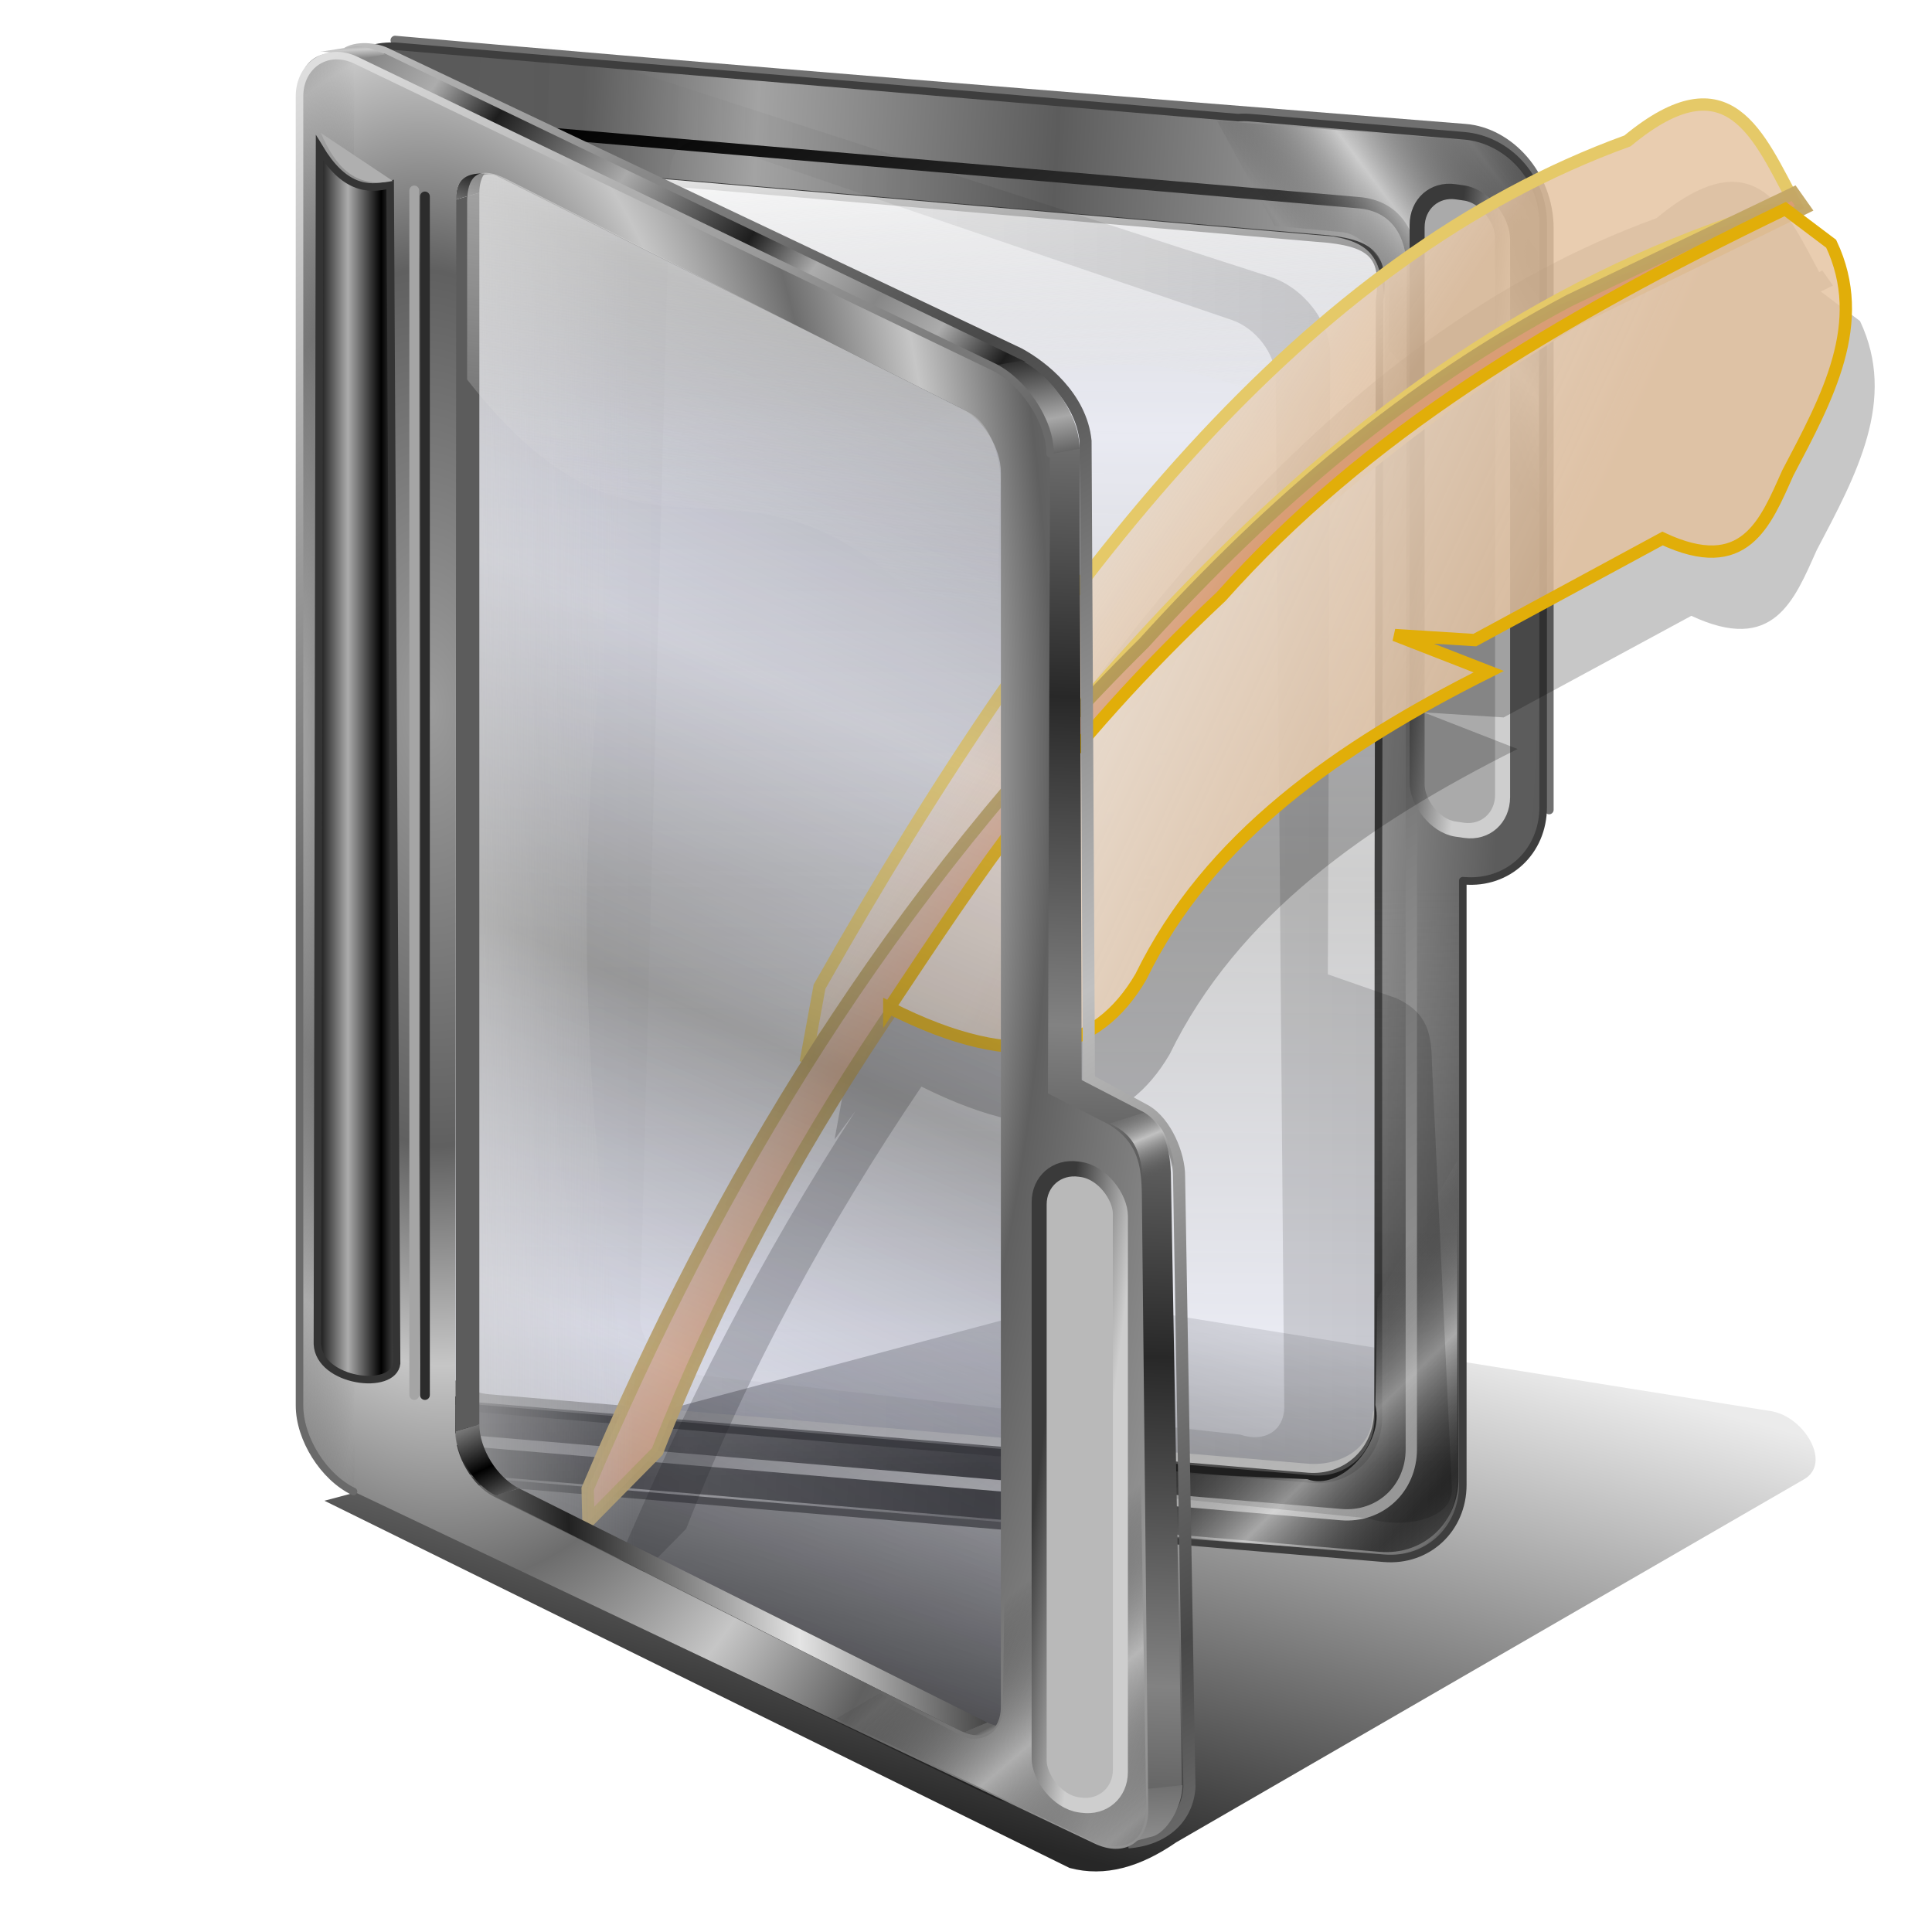 <?xml version="1.0" encoding="UTF-8" standalone="no"?>
<!-- Created with Inkscape (http://www.inkscape.org/) -->
<svg xmlns:dc="http://purl.org/dc/elements/1.1/" xmlns:cc="http://creativecommons.org/ns#" xmlns:rdf="http://www.w3.org/1999/02/22-rdf-syntax-ns#" xmlns:svg="http://www.w3.org/2000/svg" xmlns="http://www.w3.org/2000/svg" xmlns:xlink="http://www.w3.org/1999/xlink" xmlns:sodipodi="http://sodipodi.sourceforge.net/DTD/sodipodi-0.dtd" xmlns:inkscape="http://www.inkscape.org/namespaces/inkscape" id="svg2" sodipodi:version="0.32" inkscape:version="0.92.5 (2060ec1f9f, 2020-04-08)" width="256" height="256" version="1.0" sodipodi:docname="folder-letters-archive.svg" inkscape:output_extension="org.inkscape.output.svg.inkscape">
 <sodipodi:namedview inkscape:window-height="1056" inkscape:window-width="1920" inkscape:pageshadow="2" inkscape:pageopacity="0" guidetolerance="10.0" gridtolerance="10.0" objecttolerance="10.0" borderopacity="1.0" bordercolor="#666666" pagecolor="#ff0000" id="base" showgrid="false" inkscape:zoom="3.5117188" inkscape:cx="128" inkscape:cy="128" inkscape:window-x="0" inkscape:window-y="0" inkscape:current-layer="svg2" inkscape:window-maximized="1" inkscape:snap-to-guides="false" inkscape:snap-grids="false" inkscape:snap-others="false" inkscape:object-nodes="false" inkscape:snap-nodes="false" inkscape:snap-global="false"/>
 <defs id="defs5">
  <linearGradient inkscape:collect="always" id="linearGradient4390">
   <stop id="stop4392" stop-color="#a3a3a3" stop-opacity="0"/>
   <stop offset="1" id="stop4394" stop-color="#101010" stop-opacity="0.635"/>
  </linearGradient>
  <linearGradient id="linearGradient4378">
   <stop stop-opacity="1" stop-color="#595959" id="stop4380"/>
   <stop stop-opacity="1" stop-color="#5c5c5c" id="stop4382" offset="0.304"/>
   <stop stop-opacity="1" stop-color="#a3a3a3" offset="0.561" id="stop4384"/>
   <stop stop-opacity="1" stop-color="#5c5c5c" offset="1" id="stop4386"/>
  </linearGradient>
  <linearGradient id="linearGradient4386" inkscape:collect="always">
   <stop stop-opacity="0" stop-color="#666666" id="stop4388"/>
   <stop stop-opacity="0.612" stop-color="#e7e7e7" id="stop4390" offset="1"/>
  </linearGradient>
  <linearGradient id="linearGradient4322" inkscape:collect="always">
   <stop stop-opacity="0.26" stop-color="#424242" id="stop4324"/>
   <stop stop-opacity="0.304" stop-color="#b6bad4" id="stop4326" offset="1"/>
  </linearGradient>
  <linearGradient inkscape:collect="always" id="linearGradient4303">
   <stop id="stop4308" stop-color="#c0c0c0" stop-opacity="1"/>
   <stop offset="1" id="stop4310" stop-color="#484848" stop-opacity="1"/>
  </linearGradient>
  <linearGradient inkscape:collect="always" id="linearGradient4294">
   <stop id="stop4296" stop-color="#dedede" stop-opacity="1"/>
   <stop offset="1" id="stop4298" stop-color="#6a6a6a" stop-opacity="1"/>
  </linearGradient>
  <linearGradient inkscape:collect="always" id="linearGradient4284">
   <stop id="stop4287" stop-color="#000000" stop-opacity="0"/>
   <stop offset="1" id="stop4289" stop-color="#e7e7e7" stop-opacity="0.612"/>
  </linearGradient>
  <linearGradient inkscape:collect="always" id="linearGradient4317">
   <stop id="stop4319" stop-color="#424242" stop-opacity="0.403"/>
   <stop offset="1" id="stop4322" stop-color="#9396b5" stop-opacity="0.182"/>
  </linearGradient>
  <linearGradient id="linearGradient4310">
   <stop id="stop4312" stop-color="#cecece" stop-opacity="1"/>
   <stop offset="1" id="stop4314" stop-color="#3a3a3a" stop-opacity="1"/>
  </linearGradient>
  <linearGradient id="linearGradient4290">
   <stop stop-opacity="1" stop-color="#a8a8a8" id="stop4292"/>
   <stop stop-opacity="1" stop-color="#272727" offset="1" id="stop4294"/>
  </linearGradient>
  <linearGradient id="linearGradient4282" inkscape:collect="always">
   <stop stop-opacity="0" stop-color="#000000" id="stop4286"/>
   <stop stop-opacity="0.612" stop-color="#c9c9c9" id="stop4288" offset="1"/>
  </linearGradient>
  <linearGradient inkscape:collect="always" id="linearGradient4273">
   <stop id="stop4275" stop-color="#dfdfdf" stop-opacity="0.579"/>
   <stop offset="1" id="stop4277" stop-color="#dfdfdf" stop-opacity="0"/>
  </linearGradient>
  <linearGradient id="linearGradient4331">
   <stop id="stop4333" stop-color="#616161" stop-opacity="1"/>
   <stop offset="1" id="stop4335" stop-color="#cbcbcb" stop-opacity="1"/>
  </linearGradient>
  <linearGradient id="linearGradient4325">
   <stop id="stop4327" stop-color="#bababa" stop-opacity="1"/>
   <stop offset="1" id="stop4329" stop-color="#000000" stop-opacity="1"/>
  </linearGradient>
  <linearGradient id="linearGradient4319">
   <stop id="stop4321" stop-color="#a6a6a6" stop-opacity="1"/>
   <stop id="stop4323" offset="1" stop-color="#666666" stop-opacity="0"/>
  </linearGradient>
  <linearGradient id="linearGradient4297">
   <stop id="stop4299" stop-color="#9b9b9b" stop-opacity="1"/>
   <stop offset="0.5" id="stop4302" stop-color="#606060" stop-opacity="1"/>
   <stop id="stop4305" offset="0.75" stop-color="#c6c6c6" stop-opacity="1"/>
   <stop id="stop4307" offset="1" stop-color="#6d6d6d" stop-opacity="1"/>
  </linearGradient>
  <linearGradient inkscape:collect="always" id="linearGradient4302">
   <stop id="stop4304" stop-color="#3e3e3e" stop-opacity="0"/>
   <stop offset="1" id="stop4306" stop-color="#000000" stop-opacity="0.157"/>
  </linearGradient>
  <linearGradient inkscape:collect="always" id="linearGradient4279">
   <stop id="stop4281" stop-color="#c1c1c1" stop-opacity="1"/>
   <stop offset="1" id="stop4284" stop-color="#555555" stop-opacity="0"/>
  </linearGradient>
  <linearGradient inkscape:collect="always" id="linearGradient4281">
   <stop id="stop4283" stop-color="#000000" stop-opacity="0.848"/>
   <stop offset="1" id="stop4285" stop-color="#000000" stop-opacity="0.079"/>
  </linearGradient>
  <linearGradient id="linearGradient4372">
   <stop id="stop4374" stop-color="#8c8c8c" stop-opacity="1"/>
   <stop id="stop4376" offset="1" stop-color="#707070" stop-opacity="1"/>
  </linearGradient>
  <linearGradient inkscape:collect="always" id="linearGradient4350">
   <stop id="stop4352" stop-color="#acacac" stop-opacity="1"/>
   <stop offset="1" id="stop4354" stop-color="#000000" stop-opacity="1"/>
  </linearGradient>
  <linearGradient id="linearGradient4342">
   <stop id="stop4344" stop-color="#828282" stop-opacity="1"/>
   <stop id="stop4346" offset="1" stop-color="#282828" stop-opacity="1"/>
  </linearGradient>
  <linearGradient id="linearGradient4336">
   <stop id="stop4338" stop-color="#616161" stop-opacity="1"/>
   <stop id="stop4340" offset="1" stop-color="#e4e4e4" stop-opacity="1"/>
  </linearGradient>
  <linearGradient id="linearGradient4299">
   <stop id="stop4301" stop-color="#ffffff" stop-opacity="1"/>
   <stop offset="1" id="stop4303" stop-color="#dddddd" stop-opacity="0"/>
  </linearGradient>
  <linearGradient id="linearGradient4293">
   <stop id="stop4295" stop-color="#d1d1d1" stop-opacity="0.646"/>
   <stop id="stop4297" offset="1" stop-color="#c9c9c9" stop-opacity="0"/>
  </linearGradient>
  <linearGradient id="linearGradient3877">
   <stop id="stop3879" stop-color="#212121" stop-opacity="1"/>
   <stop offset="1" id="stop3881" stop-color="#e4e4e4" stop-opacity="1"/>
  </linearGradient>
  <linearGradient id="linearGradient3871">
   <stop id="stop3873" stop-color="#d8d8d8" stop-opacity="1"/>
   <stop id="stop3875" offset="1" stop-color="#252525" stop-opacity="1"/>
  </linearGradient>
  <linearGradient id="linearGradient3863">
   <stop id="stop3865" stop-color="#aaaaaa" stop-opacity="1"/>
   <stop id="stop3350" offset="0.5" stop-color="#1d1d1d" stop-opacity="1"/>
   <stop offset="0.75" id="stop3352" stop-color="#acacac" stop-opacity="1"/>
   <stop offset="1" id="stop3867" stop-color="#878787" stop-opacity="1"/>
  </linearGradient>
  <linearGradient id="linearGradient3831">
   <stop id="stop3833" stop-color="#000000" stop-opacity="1"/>
   <stop id="stop3835" offset="1" stop-color="#a7a7a7" stop-opacity="1"/>
  </linearGradient>
  <linearGradient id="linearGradient3803">
   <stop id="stop3805" stop-color="#909090" stop-opacity="1"/>
   <stop offset="1" id="stop3807" stop-color="#000000" stop-opacity="1"/>
  </linearGradient>
  <linearGradient inkscape:collect="always" xlink:href="#linearGradient4336" id="linearGradient2708" gradientUnits="userSpaceOnUse" x1="730.24" y1="886.38" x2="736.83" y2="893.58"/>
  <linearGradient inkscape:collect="always" xlink:href="#linearGradient3877" id="linearGradient2710" gradientUnits="userSpaceOnUse" spreadMethod="reflect" x1="432.77" y1="893.82" x2="592.15" y2="888.36"/>
  <linearGradient inkscape:collect="always" xlink:href="#linearGradient3803" id="linearGradient2712" gradientUnits="userSpaceOnUse" spreadMethod="reflect" x1="369.98" y1="856.65" x2="388.21" y2="877.63"/>
  <linearGradient inkscape:collect="always" xlink:href="#linearGradient3831" id="linearGradient2716" gradientUnits="userSpaceOnUse" x1="378.99" y1="79.991" x2="385.72" y2="121.26"/>
  <linearGradient inkscape:collect="always" xlink:href="#linearGradient4331" id="linearGradient2718" gradientUnits="userSpaceOnUse" spreadMethod="reflect" x1="276.56" y1="185.27" x2="276.08" y2="176.69"/>
  <linearGradient inkscape:collect="always" xlink:href="#linearGradient3863" id="linearGradient2720" gradientUnits="userSpaceOnUse" spreadMethod="reflect" x1="440.3" y1="248.79" x2="580.59" y2="347.28"/>
  <linearGradient inkscape:collect="always" xlink:href="#linearGradient4342" id="linearGradient2724" gradientUnits="userSpaceOnUse" spreadMethod="reflect" x1="689.78" y1="780.61" x2="696.37" y2="577.18"/>
  <linearGradient inkscape:collect="always" xlink:href="#linearGradient4372" id="linearGradient2726" gradientUnits="userSpaceOnUse" spreadMethod="reflect" x1="709.47" y1="1265.74" x2="708.13" y2="1233.69" gradientTransform="translate(62.137,18.509)"/>
  <linearGradient inkscape:collect="always" xlink:href="#linearGradient4310" id="linearGradient3302" gradientUnits="userSpaceOnUse" x1="974.08" y1="367.34" x2="934.11" y2="362.43" gradientTransform="matrix(0.214,0,0,0.214,222.873,-56.636)"/>
  <radialGradient inkscape:collect="always" xlink:href="#linearGradient4319" id="radialGradient3311" gradientUnits="userSpaceOnUse" gradientTransform="matrix(0.049,0,0,0.5,-119.908,-235.023)" spreadMethod="reflect" cx="245.43" cy="671.2" fx="245.43" fy="671.2" r="232.39"/>
  <radialGradient inkscape:collect="always" xlink:href="#linearGradient4297" id="radialGradient3314" gradientUnits="userSpaceOnUse" gradientTransform="matrix(0.236,-0.006,0.012,0.5,-173.461,-233.763)" spreadMethod="reflect" cx="317.56" cy="663.51" fx="317.56" fy="663.51" r="232.39"/>
  <linearGradient inkscape:collect="always" xlink:href="#linearGradient4293" id="linearGradient3339" gradientUnits="userSpaceOnUse" gradientTransform="matrix(0.214,0,0,0.214,-155.364,-30.214)" x1="303.35" y1="736.65" x2="427.92" y2="736.21"/>
  <linearGradient inkscape:collect="always" xlink:href="#linearGradient3871" id="linearGradient3343" gradientUnits="userSpaceOnUse" x1="907.3" y1="1060.94" x2="355.35" y2="271.25" gradientTransform="matrix(0.214,0,0,0.214,222.303,-24.645)"/>
  <linearGradient inkscape:collect="always" xlink:href="#linearGradient4325" id="linearGradient3346" gradientUnits="userSpaceOnUse" gradientTransform="matrix(0.227,0,0,0.227,214.879,-32.787)" x1="879.6" y1="1031.92" x2="355.35" y2="271.25"/>
  <linearGradient inkscape:collect="always" xlink:href="#linearGradient4290" id="linearGradient3354" gradientUnits="userSpaceOnUse" spreadMethod="reflect" x1="696.93" y1="406" x2="704.84" y2="447.21"/>
  <linearGradient inkscape:collect="always" xlink:href="#linearGradient4378" id="linearGradient3362" x1="138.06" y1="524.1" x2="513.65" y2="544.09" gradientUnits="userSpaceOnUse" spreadMethod="reflect" gradientTransform="matrix(0.241,0,0,0.241,240.725,9.135)"/>
  <linearGradient inkscape:collect="always" xlink:href="#linearGradient4350" id="linearGradient4356" x1="51.38" y1="107.78" x2="55.785" y2="107.78" gradientUnits="userSpaceOnUse" spreadMethod="reflect" gradientTransform="translate(-152.877,-6.166)"/>
  <linearGradient inkscape:collect="always" xlink:href="#linearGradient4310" id="linearGradient4360" gradientUnits="userSpaceOnUse" gradientTransform="matrix(0.214,0,0,0.214,-210.532,125.901)" x1="974.08" y1="367.34" x2="934.11" y2="362.43"/>
  <linearGradient inkscape:collect="always" xlink:href="#linearGradient4299" id="linearGradient4370" x1="131.29" y1="23.68" x2="134.98" y2="69.34" gradientUnits="userSpaceOnUse" gradientTransform="translate(230.188,-1.735)"/>
  <filter inkscape:collect="always" id="filter4277" x="-0.017" width="1.033" y="-0.043" height="1.087" color-interpolation-filters="sRGB">
   <feGaussianBlur inkscape:collect="always" id="feGaussianBlur4279" stdDeviation="1.366"/>
  </filter>
  <linearGradient inkscape:collect="always" xlink:href="#linearGradient4281" id="linearGradient4287" x1="114.17" y1="232.75" x2="135.18" y2="156.1" gradientUnits="userSpaceOnUse" gradientTransform="translate(-9.342,3.108)"/>
  <linearGradient inkscape:collect="always" xlink:href="#linearGradient4279" id="linearGradient4286" x1="154.35" y1="150.4" x2="156.39" y2="155.25" gradientUnits="userSpaceOnUse" spreadMethod="reflect" gradientTransform="translate(-149.404,2.268)"/>
  <linearGradient inkscape:collect="always" xlink:href="#linearGradient4282" id="linearGradient4296" x1="132.03" y1="214.42" x2="142.92" y2="227.18" gradientUnits="userSpaceOnUse" spreadMethod="reflect" gradientTransform="translate(-149.404,2.268)"/>
  <linearGradient inkscape:collect="always" xlink:href="#linearGradient4284" id="linearGradient4300" gradientUnits="userSpaceOnUse" spreadMethod="reflect" x1="132.75" y1="218.58" x2="142.92" y2="227.18" gradientTransform="matrix(0.998,0.058,0.058,-0.998,266.494,262.365)"/>
  <linearGradient inkscape:collect="always" xlink:href="#linearGradient4302" id="linearGradient4308" x1="53.04" y1="119.43" x2="177.67" y2="119.43" gradientUnits="userSpaceOnUse" gradientTransform="translate(13.01,-3.965)"/>
  <linearGradient inkscape:collect="always" xlink:href="#linearGradient4273" id="linearGradient4280" x1="99.92" y1="25.1" x2="93.42" y2="75.73" gradientUnits="userSpaceOnUse" gradientTransform="translate(-149.404,2.268)"/>
  <filter inkscape:collect="always" id="filter4278" x="-0.015" width="1.031" y="0" height="1.02" color-interpolation-filters="sRGB">
   <feGaussianBlur inkscape:collect="always" id="feGaussianBlur4280" stdDeviation="0.806"/>
  </filter>
  <linearGradient inkscape:collect="always" xlink:href="#linearGradient4317" id="linearGradient4324" x1="64.769" y1="121.08" x2="82.37" y2="80.79" gradientUnits="userSpaceOnUse" spreadMethod="reflect" gradientTransform="translate(-149.404,2.268)"/>
  <linearGradient inkscape:collect="always" xlink:href="#linearGradient4294" id="linearGradient4301" x1="35.525" y1="14.353" x2="86.969" y2="89.62" gradientUnits="userSpaceOnUse" gradientTransform="translate(-149.404,2.268)"/>
  <linearGradient inkscape:collect="always" xlink:href="#linearGradient4303" id="linearGradient4312" x1="45.662" y1="5.703" x2="88.03" y2="73.33" gradientUnits="userSpaceOnUse" gradientTransform="translate(-149.404,2.268)" spreadMethod="reflect"/>
  <linearGradient inkscape:collect="always" xlink:href="#linearGradient4322" id="linearGradient4320" x1="135.33" y1="117.26" x2="135.89" y2="57.57" gradientUnits="userSpaceOnUse" spreadMethod="reflect" gradientTransform="translate(231.393,6.699)"/>
  <linearGradient inkscape:collect="always" xlink:href="#linearGradient4386" id="linearGradient4384" gradientUnits="userSpaceOnUse" gradientTransform="matrix(0.998,-0.058,0.058,0.998,254.897,-26.636)" spreadMethod="reflect" x1="131.13" y1="224.13" x2="139.82" y2="234.07"/>
  <linearGradient inkscape:collect="always" xlink:href="#linearGradient4390" id="linearGradient4396" x1="295.18" y1="128.05" x2="296.69" y2="204.19" gradientUnits="userSpaceOnUse" gradientTransform="translate(-0.567,-0.85)"/>
  <linearGradient id="linearGradient2791" inkscape:collect="always">
   <stop stop-opacity="1" stop-color="#e7d9cb" id="stop2793"/>
   <stop stop-opacity="0.812" stop-color="#e4c19e" id="stop2795" offset="1"/>
  </linearGradient>
  <linearGradient id="linearGradient2768" inkscape:collect="always">
   <stop stop-opacity="1" stop-color="#651" id="stop2770-53"/>
   <stop stop-opacity="0.969" stop-color="#c8ab69" id="stop2772-5" offset="1"/>
  </linearGradient>
  <linearGradient id="linearGradient2760" inkscape:collect="always">
   <stop stop-opacity="1" stop-color="#ddc7b8" id="stop2762"/>
   <stop stop-opacity="1" stop-color="#d99d75" id="stop2764-6" offset="1"/>
  </linearGradient>
  <linearGradient gradientTransform="matrix(1.805,0,0,1.984,13.005,2.795)" gradientUnits="userSpaceOnUse" y2="71.01" x2="47.842" y1="61.746" x1="37.32" id="linearGradient2766" xlink:href="#linearGradient2760" inkscape:collect="always"/>
  <radialGradient gradientUnits="userSpaceOnUse" gradientTransform="matrix(0.229,-3.605,3.276,0.251,-283.08,461.26)" r="58.36" fy="145.69" fx="70.11" cy="145.69" cx="70.11" id="radialGradient2776" xlink:href="#linearGradient2768" inkscape:collect="always"/>
  <linearGradient gradientTransform="matrix(1.805,0,0,1.984,16.623,24.665)" gradientUnits="userSpaceOnUse" y2="57.55" x2="81.53" y1="40.764" x1="56.29" id="linearGradient2797" xlink:href="#linearGradient2791" inkscape:collect="always"/>
  <linearGradient gradientTransform="matrix(1.805,0,0,1.984,16.623,24.665)" gradientUnits="userSpaceOnUse" y2="30.24" x2="75.15" y1="20.968" x1="65.13" id="linearGradient2805" xlink:href="#linearGradient2791" inkscape:collect="always"/>
  <filter color-interpolation-filters="sRGB" height="1.045" y="-0.023" width="1.051" x="-0.026" id="filter4482" inkscape:collect="always">
   <feGaussianBlur id="feGaussianBlur4484" stdDeviation="2.056" inkscape:collect="always"/>
  </filter>
 </defs>
 <path d="m 42.989,198.856 98.723,48.654 c 4.715,1.269 9.429,-0.141 14.144,-3.394 l 83.165,-48.088 c 3.753,-2.133 0.073,-8.253 -4.249,-9.027 l -91.927,-14.734 z" id="path4263" inkscape:connector-curvature="0" sodipodi:nodetypes="ccccccc" stroke-opacity="1" fill="url(#linearGradient4287)" filter="url(#filter4277)" fill-rule="evenodd" stroke="none" stroke-linejoin="miter" fill-opacity="1" stroke-linecap="butt" stroke-width="1"/>
 <g id="g4398" transform="translate(-230.541,-7.072)">
  <path inkscape:connector-curvature="0" d="m 435.805,114.373 0,-77.036 c 0,-7.076 -5.298,-12.783 -11.102,-13.245 -49.304,-3.926 -99.666,-7.948 -141.813,-11.684" id="path4300" sodipodi:nodetypes="cssc" stroke-miterlimit="4" stroke-dasharray="none" stroke-opacity="1" fill="none" stroke="#707070" stroke-linejoin="round" fill-opacity="1" stroke-linecap="round" stroke-width="1.2"/>
  <path stroke-miterlimit="4" id="path3241" d="m 295.191,28.791 c -4.88,-0.414 -8.807,3.246 -8.807,8.2 l 0,146.732 c 0,4.955 3.926,9.274 8.807,9.687 l 109.865,9.312 c 4.88,0.414 8.807,-3.24 8.807,-8.194 l 0,-72.747 0.155,-75.115 c 0.834,-5.497 -0.508,-7.494 -6.768,-8.254 l -112.059,-9.62 z" sodipodi:nodetypes="cccccccccc" inkscape:connector-curvature="0" stroke-dasharray="none" stroke-opacity="1" fill="url(#linearGradient4320)" stroke="none" stroke-linejoin="round" fill-opacity="1" stroke-linecap="round" stroke-width="5"/>
  <path stroke-miterlimit="4" sodipodi:nodetypes="ccccc" d="m 286.826,37.679 0.052,145.427 c 0,4.955 3.556,9.15 8.436,9.564 l 108.384,9.188 c 4.88,0.414 9.547,-2.376 9.547,-7.33" id="path3244" inkscape:connector-curvature="0" stroke-dasharray="none" stroke-opacity="1" fill="none" stroke="url(#linearGradient3343)" stroke-linejoin="round" fill-opacity="0.214" stroke-linecap="round" stroke-width="1.7"/>
  <path stroke-miterlimit="4" sodipodi:nodetypes="csscssccssccccccccccsccssc" id="rect2442" d="m 282.231,13.197 c -5.293,0.094 -9.395,4.262 -9.395,9.784 l 0,167.984 c 0,5.889 4.666,11.021 10.467,11.513 l 130.599,11.07 c 5.801,0.492 10.467,-3.854 10.467,-9.743 l 0,-80.039 0.181,0.013 c 5.801,0.492 10.467,-3.854 10.467,-9.743 l 0,-77.445 c 0,-5.889 -4.666,-11.034 -10.467,-11.526 l -28.339,-2.399 c -0.558,-0.047 -1.101,-0.046 -1.635,-0.007 L 283.303,13.23 c -0.363,-0.031 -0.719,-0.04 -1.072,-0.034 z m 11.379,15.902 c 0.297,-0.005 0.6,0.008 0.905,0.034 l 112.057,9.616 c 6.195,0.694 7.489,2.646 6.768,8.256 l -0.154,75.113 0,72.748 c 1e-5,4.955 -3.925,8.609 -8.805,8.196 l -109.865,-9.315 c -4.88,-0.414 -8.805,-4.729 -8.805,-9.683 l 0,-146.735 c 0,-4.645 3.448,-8.15 7.901,-8.229 z" inkscape:connector-curvature="0" stroke-dasharray="none" stroke-opacity="1" fill="url(#linearGradient3362)" stroke="#3e3e3e" stroke-linejoin="round" fill-opacity="1" stroke-linecap="round" stroke-width="1"/>
  <path inkscape:connector-curvature="0" d="m 412.618,121.267 0,72.748 c 10e-6,4.955 -3.925,8.609 -8.805,8.196 l -109.865,-9.315 c -4.88,-0.414 -8.805,-4.729 -8.805,-9.683 l 0,-66.142 c -3.268,1.011 -5.785,2.646 -12.873,3.969 l 0,69.076 c 0,5.889 4.666,11.021 10.467,11.513 l 130.599,11.07 c 5.801,0.492 10.467,-3.854 10.467,-9.743 l 0,-80.039 0.181,0.013 c -3.132,0.127 -6.554,-0.742 -11.365,-1.662 z" id="path4388" sodipodi:nodetypes="csccsccscssccc" stroke-miterlimit="4" stroke-dasharray="none" stroke-opacity="1" fill="url(#linearGradient4396)" stroke="none" stroke-linejoin="round" fill-opacity="1" stroke-linecap="round" stroke-width="1"/>
  <path stroke-miterlimit="4" id="path3254" d="m 291.994,23.748 c -5.163,-0.438 -9.317,3.434 -9.317,8.676 l 0,155.242 c 0,5.242 4.154,9.811 9.317,10.249 l 116.236,9.851 c 5.163,0.438 9.317,-3.428 9.317,-8.67 l 0,-76.966 0.164,-79.471 c -0.085,-4.558 -2.181,-8.315 -7.161,-8.733 z" sodipodi:nodetypes="cccccccccc" inkscape:connector-curvature="0" stroke-dasharray="none" stroke-opacity="1" fill="none" stroke="url(#linearGradient3346)" stroke-linejoin="round" fill-opacity="0.214" stroke-linecap="round" stroke-width="1.5"/>
  <path stroke-miterlimit="4" inkscape:connector-curvature="0" sodipodi:nodetypes="cccccccc" d="m 295.191,28.791 c -4.88,-0.414 -8.807,3.246 -8.807,8.2 l 0,24.261 c 65.184,40.385 66.46,-34.734 127.478,7.402 l 0,53.126 0.155,-75.115 c -0.603,-4.876 -1.309,-7.275 -6.768,-8.254 z" id="path4362" stroke-dasharray="none" stroke-opacity="1" fill="url(#linearGradient4370)" stroke="none" stroke-linejoin="round" fill-opacity="1" stroke-linecap="round" stroke-width="5"/>
  <path d="m 399.455,37.006 8.837,0.82 c 2.713,0.148 6.552,4.151 6.363,8.003 l -0.185,7.499 20.017,21.856 -0.089,-39.206 c 0.513,-5.244 -4.316,-9.679 -9.177,-10.307 l -33.434,-2.604 z" id="path4298" inkscape:connector-curvature="0" sodipodi:nodetypes="ccccccccc" stroke-opacity="1" fill="url(#linearGradient4300)" fill-rule="evenodd" stroke="none" stroke-linejoin="miter" fill-opacity="1" stroke-linecap="butt" stroke-width="1"/>
  <rect rx="5.161" stroke-miterlimit="4" transform="matrix(0.99,0.142,0,1,0,0)" ry="5.293" y="-28.25" x="422.54" height="84.45" width="11.442" id="rect3258" stroke-dasharray="none" stroke-opacity="1" fill="#aaaaaa" stroke="url(#linearGradient3302)" stroke-linejoin="round" fill-opacity="1" stroke-linecap="round" stroke-width="2.01"/>
  <path sodipodi:nodetypes="ccccccccc" inkscape:connector-curvature="0" id="path4382" d="m 388.162,202.37 15.6,0.7 c 4.438,1.7 10.291,-4.818 9.022,-9.827 l 0.271,-14.11 10.594,-18.284 -0.013,38.902 c 0.741,9.727 -4.012,13.63 -9.784,13.119 l -33.054,-2.411 z" stroke-opacity="1" fill="url(#linearGradient4384)" fill-rule="evenodd" stroke="none" stroke-linejoin="miter" fill-opacity="1" stroke-linecap="butt" stroke-width="1"/>
 </g>
 <path id="path4289" d="m 70.893,5.806 c -2.848,0.245 -4.842,2.333 -4.842,5.53 l 0,168.567 c 0,4.263 3.537,8.843 7.931,10.263 l 107.349,11.029 c 4.394,1.42 11.249,0.25 11.049,-4.003 l -2.641,-56.277 c -0.048,-3.867 -0.553,-6.774 -4.794,-8.675 l -8.999,-3.133 0.313,-82.159 c 0.016,-4.264 -3.537,-8.843 -7.931,-10.263 L 73.983,6.199 c -1.098,-0.355 -2.14,-0.475 -3.089,-0.393 z M 92.072,18.697 c 0.764,-0.098 1.618,-0.01 2.525,0.299 l 68.616,23.401 c 3.225,1.1 5.796,4.523 5.822,7.677 l 1.134,136.313 c 0.026,3.154 -2.597,4.81 -5.822,3.71 l -73.719,-8.092 c -3.225,-1.1 -5.904,-4.524 -5.822,-7.677 l 3.969,-151.622 c 0.059,-2.266 1.346,-3.758 3.297,-4.009 z" inkscape:connector-curvature="0" sodipodi:nodetypes="sssccscccsccssccssccsss" stroke-miterlimit="4" stroke-opacity="1" fill="url(#linearGradient4308)" filter="url(#filter4278)" stroke="none" stroke-linejoin="round" fill-opacity="1" stroke-linecap="round" stroke-width="0.213"/>
 <g id="g1883" transform="matrix(0.862,0,0,0.862,30.814,3.393)">
  <path transform="matrix(-1,0,0,1,281.706,-8.805)" sodipodi:nodetypes="scccccccccccccccccccs" inkscape:connector-curvature="0" id="path4460" d="m 51.023,32.823 c -6.394,0.122 -9.689,7.252 -13.213,13.863 l -0.492,-0.234 -1.633,2.312 1.871,0.916 -6.023,4.543 c -5.747,12.151 0.599,23.682 6.666,35.229 3.474,7.755 6.625,15.991 19.262,10.08 l 28.859,15.617 12.293,-0.777 -14.438,5.631 c 23.105,11.552 43.056,25.546 53.475,46.914 6.657,11.391 18.211,14.923 38.164,4.986 14.27,21.085 26.622,43.53 36.162,67.969 l 10.59,10.736 0.123,-4.988 c -10.244,-24.224 -22.236,-47.679 -36.773,-70.014 1.083,1.475 2.171,2.948 3.252,4.424 l -2.125,-11.605 C 150.517,103.956 112.1,56.283 62.837,38.409 c -4.913,-4.066 -8.726,-5.645 -11.814,-5.586 z" stroke-opacity="1" fill="#000000" filter="url(#filter4482)" fill-rule="evenodd" stroke="none" stroke-linejoin="miter" fill-opacity="0.219" stroke-linecap="butt" stroke-width="1.893"/>
  <g transform="rotate(-6.627,72.791,-50.199)" id="g4453">
   <path d="m 63.821,159.709 3.451,-11.284 C 110.993,88.601 154.654,45.681 205.65,33.611 222.769,22.502 225.757,35.396 230.07,46.037 160.259,57.469 111.399,108.407 63.821,159.709 Z" id="path2838" sodipodi:nodetypes="ccccc" inkscape:connector-curvature="0" stroke-opacity="1" fill="url(#linearGradient2805)" fill-rule="evenodd" stroke="#e5c968" stroke-linejoin="miter" fill-opacity="1" stroke-linecap="butt" stroke-width="1.893"/>
   <path inkscape:connector-curvature="0" d="m 22.502,225.961 0.452,-4.97 C 48.183,176.489 79.618,135.626 122.894,101.704 145.235,82.183 167.835,67.151 193.893,56.971 l 36.178,-12.426 1.357,2.485 -36.63,12.923 C 168.981,71.798 146.451,86.05 127.869,103.195 91.014,135.887 57.908,171.949 34.26,216.517 Z" id="path1873" sodipodi:nodetypes="cccccccccc" stroke-opacity="1" fill="url(#linearGradient2766)" fill-rule="evenodd" stroke="url(#radialGradient2776)" stroke-linejoin="miter" fill-opacity="1" stroke-linecap="butt" stroke-width="1.893"/>
   <path d="m 77.552,152.873 c 18.946,12.52 30.962,10.389 38.956,-0.246 12.815,-20.023 34.247,-31.621 58.531,-40.43 l -13.692,-7.258 12.122,2.191 30.468,-12.182 c 11.87,7.33 15.951,-0.488 20.296,-7.791 7.358,-10.769 14.994,-21.492 10.687,-34.224 l -6.406,-6.112 c -37.806,13.124 -68.165,27.064 -93.005,49.166 -27.388,20.258 -42.387,38.527 -57.957,56.887 z" id="path2778" sodipodi:nodetypes="ccccccccccc" inkscape:connector-curvature="0" stroke-opacity="1" fill="url(#linearGradient2797)" fill-rule="evenodd" stroke="#e1ae09" stroke-linejoin="miter" fill-opacity="1" stroke-linecap="butt" stroke-width="1.893"/>
  </g>
 </g>
 <g id="g4446" transform="translate(147.593,-2.264)">
  <path stroke-miterlimit="4" sodipodi:nodetypes="ccccccccc" inkscape:connector-curvature="0" id="path4337" d="m -101.558,9.285 c 1.599,-0.888 4.057,-0.461 5.212,0.151 L -12.592,49.135 c 3.113,1.685 8.245,5.693 8.839,11.561 l 0.453,84.669 7.59,4.118 c 2.617,1.593 4.359,5.788 4.35,8.618 l 1.375,81.021 c -0.291,3.996 -3.265,6.868 -8.135,7.266" stroke-dasharray="none" stroke-opacity="1" fill="none" fill-rule="evenodd" stroke="url(#linearGradient4312)" stroke-linejoin="miter" stroke-linecap="butt" stroke-width="1.6"/>
  <path stroke-miterlimit="4" d="m -80.444,25.81 61.921,31.066 c 2.91,1.46 5.252,5.256 5.252,8.511 l 0,163.528 c 0,3.255 -2.343,4.701 -5.252,3.241 l -61.921,-31.066 c -2.91,-1.46 -5.252,-5.256 -5.252,-8.511 l 0,-163.528 c 0,-3.255 2.343,-4.701 5.252,-3.241 z" id="rect3445" inkscape:connector-curvature="0" stroke-opacity="1" fill="url(#linearGradient4324)" stroke="#000000" stroke-linejoin="round" fill-opacity="1" stroke-linecap="round" stroke-width="0.2"/>
  <path stroke-miterlimit="4" sodipodi:nodetypes="ccccccc" id="path3853" d="m -79.021,24.861 22.003,11.107 C -75.086,98.435 -72.05,150.441 -60.317,208.939 l -18.704,-8.798 c -2.91,-1.46 -5.252,-5.256 -5.252,-8.511 l 0,-163.528 c 0,-3.255 2.343,-4.701 5.252,-3.241 z" inkscape:connector-curvature="0" stroke-opacity="1" fill="url(#linearGradient3339)" stroke="none" stroke-linejoin="round" fill-opacity="1" stroke-linecap="round" stroke-width="0.933"/>
  <g stroke-miterlimit="4" transform="matrix(0.192,0.096,0,0.214,-155.361,-29.381)" id="g3720" stroke-opacity="1" fill="#000000" stroke="none" stroke-linejoin="round" fill-opacity="0.354" stroke-linecap="round" stroke-width="0.987">
   <path id="path3722" d="m 398.677,73.231 323.065,0 -16.282,11.614 -323.065,0 16.282,-11.614 z" inkscape:connector-curvature="0" stroke="none"/>
   <path id="path3724" d="m 721.742,73.231 c 15.181,0 27.403,12.222 27.403,27.403 l -16.282,11.614 c 0,-15.181 -12.222,-27.403 -27.403,-27.403 l 16.282,-11.614 z" inkscape:connector-curvature="0" stroke="none"/>
   <path id="path3726" d="m 749.145,100.634 0,762.591 -16.282,11.614 0,-762.591 16.282,-11.614 z" inkscape:connector-curvature="0" stroke="none"/>
   <path id="path3728" d="m 749.145,863.225 c 0,9.23 -4.518,17.367 -11.472,22.327 L 721.39,897.166 c 6.954,-4.96 11.472,-13.097 11.472,-22.327 l 16.282,-11.614 z" inkscape:connector-curvature="0" stroke="none"/>
   <path sodipodi:nodetypes="cccsc" id="path3730" d="m 739.94,884.535 c -4.484,3.198 -12.247,6.093 -18.198,6.093 l -16.849,13.641 c 5.951,0 15.158,-1.831 19.331,-5.588 z" inkscape:connector-curvature="0" fill="url(#linearGradient2708)" stroke="none" fill-opacity="1"/>
   <path sodipodi:nodetypes="ccccc" id="path3732" d="m 721.742,890.628 -323.065,0 -17.416,12.376 324.199,1.011 z" inkscape:connector-curvature="0" fill="url(#linearGradient2710)" stroke="none" fill-opacity="1"/>
   <path id="path3734" d="m 398.677,890.628 c -15.181,0 -27.403,-12.222 -27.403,-27.403 l -16.282,11.614 c 0,15.181 12.222,27.403 27.403,27.403 l 16.282,-11.614 z" inkscape:connector-curvature="0" fill="url(#linearGradient2712)" stroke="none" fill-opacity="1"/>
   <path id="path3736" d="m 371.274,863.225 0,-762.591 -16.282,11.614 0,762.591 16.282,-11.614 z" inkscape:connector-curvature="0" fill="#5c5c5c" stroke="none" fill-opacity="1"/>
   <path id="path3738" d="m 371.274,100.634 c 0,-9.23 4.518,-17.367 11.472,-22.327 l -16.282,11.614 c -6.954,4.96 -11.472,13.097 -11.472,22.327 l 16.282,-11.614 z" inkscape:connector-curvature="0" fill="url(#linearGradient2716)" stroke="none" fill-opacity="1"/>
   <path id="path3740" d="m 382.746,78.307 c 4.484,-3.198 9.98,-5.076 15.931,-5.076 l -16.282,11.614 c -5.951,0 -11.447,1.878 -15.931,5.076 l 16.282,-11.614 z" inkscape:connector-curvature="0" stroke="none"/>
  </g>
  <g stroke-miterlimit="4" transform="matrix(0.214,0,0,0.214,-158.066,-29.038)" id="g3393" stroke-opacity="1" fill="#000000" stroke="none" stroke-linejoin="round" fill-opacity="0.354" stroke-linecap="round" stroke-width="1">
   <path id="path3395" d="m 684.018,1255.852 -397.021,-191.066 -19.696,3.473 397.021,191.066 19.696,-3.473 z" inkscape:connector-curvature="0" stroke="none"/>
   <path id="path3397" d="m 286.997,1064.786 c -18.489,-8.898 -33.373,-32.58 -33.373,-53.098 l -19.696,3.473 c 0,20.518 14.885,44.2 33.373,53.098 l 19.696,-3.473 z" inkscape:connector-curvature="0" stroke="none"/>
   <path id="path3399" d="m 253.623,1011.688 0,-811.433 -19.696,3.473 0,811.433 19.696,-3.473 z" inkscape:connector-curvature="0" stroke="none"/>
   <path id="path3401" d="m 253.623,200.254 c 0,-13.6 6.539,-22.296 16.333,-24.023 l -19.696,3.473 c -9.794,1.727 -16.333,10.423 -16.333,24.023 l 19.696,-3.473 z" inkscape:connector-curvature="0" stroke="none"/>
   <path id="path3405" d="m 286.997,179.278 397.021,191.066 -19.696,3.473 -397.021,-191.066 19.696,-3.473 z" inkscape:connector-curvature="0" stroke-dasharray="none" stroke-opacity="1" fill="url(#linearGradient2720)" stroke="none" fill-opacity="1" stroke-width="0.998" stroke-miterlimit="4"/>
   <path sodipodi:nodetypes="scccs" id="path3403" d="m 268.285,175.083 c 5,-0.771 12.999,1.822 19.233,4.822 l -17.399,3.16 c -6.234,-3 -19.65,-5.17 -23.065,-4.709 z" inkscape:connector-curvature="0" fill="url(#linearGradient2718)" stroke="none" fill-opacity="1"/>
   <path id="path3409" d="m 717.391,423.443 1.319,391.6 38.255,19.787 c 11.554,6.993 16.216,20.233 16.949,37.592 l 6.796,379.603 -26.292,3.473 -6.596,-373.179 -14.511,-38.255 -38.709,-20.406 3.092,-396.742 z" inkscape:connector-curvature="0" sodipodi:nodetypes="ccccccccccc" stroke-opacity="1" fill="url(#linearGradient2724)" stroke="none" fill-opacity="1"/>
   <path id="path3407" d="m 681.365,369.587 c 18.489,8.898 36.026,33.906 36.026,54.424 l -19.886,3.852 c 0,-20.519 -16.021,-46.095 -34.51,-54.993 z" inkscape:connector-curvature="0" sodipodi:nodetypes="ccccc" fill="url(#linearGradient3354)" stroke="none" fill-opacity="1"/>
   <path id="path3413" d="m 701.059,1258.899 c -4.982,0.878 -10.806,-0.046 -17.041,-3.047 l -19.696,3.473 c 6.234,3 12.058,3.925 17.041,3.047 l 19.696,-3.473 z" inkscape:connector-curvature="0" stroke="none"/>
   <path sodipodi:nodetypes="ccccc" id="path3411" d="m 781.048,1251.612 c 0,13.6 -10.131,30.313 -19.422,31.981 l -16.999,4.556 c 9.794,-1.727 14.463,-20.602 14.463,-34.202 z" inkscape:connector-curvature="0" fill="url(#linearGradient2726)" stroke="none" fill-opacity="1"/>
  </g>
  <path stroke-miterlimit="4" id="rect3154" d="m -107.905,14.509 0,173.995 c 0,4.4 3.192,9.484 7.157,11.392 l 98.15,46.628 c 3.965,1.908 7.203,-0.103 7.157,-4.503 L 3.711,160.719 c -0.043,-3.996 -0.499,-7.048 -4.326,-9.437 l -8.12,-4.14 0.283,-84.773 c 0.015,-4.4 -3.192,-9.484 -7.157,-11.392 l -85.138,-40.971 c -3.894,-1.912 -7.096,1.567 -7.157,4.503 z m 23.879,10.75 c 0.689,-0.025 1.858,0.02 2.676,0.43 L -20.227,56.358 c 2.91,1.46 5.254,5.255 5.254,8.51 l 0,163.528 c 1e-5,3.255 -2.344,4.703 -5.254,3.243 L -82.145,200.573 c -2.91,-1.46 -5.124,-5.388 -5.121,-8.643 l 0.133,-163.528 c 0.002,-2.34 1.347,-3.08 3.108,-3.143 z" inkscape:connector-curvature="0" sodipodi:nodetypes="csccscccscccsccssccsss" stroke-dasharray="none" stroke-opacity="1" fill="url(#radialGradient3314)" stroke="none" stroke-linejoin="round" fill-opacity="1" stroke-linecap="round" stroke-width="1"/>
  <path stroke-miterlimit="4" sodipodi:nodetypes="cccccc" d="m -100.684,200.189 c -3.965,-1.908 -7.157,-6.992 -7.157,-11.392 l 0,-173.995 c 0,-3.3 1.799,-5.255 4.369,-5.22 0.857,0.011 1.796,0.24 2.788,0.717 l 0,189.89 z" id="path3944" inkscape:connector-curvature="0" stroke-opacity="1" fill="url(#radialGradient3311)" stroke="none" stroke-linejoin="round" fill-opacity="1" stroke-linecap="round" stroke-width="1"/>
  <path sodipodi:nodetypes="ccccc" inkscape:connector-curvature="0" id="path4348" d="m -105.249,21.901 c 3.119,5.171 6.237,5.651 9.355,4.819 l 0.85,156.208 c -0.439,3.703 -10.23,2.447 -10.489,-2.551 z" stroke-opacity="1" fill="url(#linearGradient4356)" fill-rule="evenodd" stroke="#343434" stroke-linejoin="miter" fill-opacity="1" stroke-linecap="butt" stroke-width="1"/>
  <path sodipodi:nodetypes="ccccccccc" inkscape:connector-curvature="0" id="path4288" d="m -31.027,226.622 10.878,5.637 c 1.67,0.981 5.027,0.306 5.439,-3.264 l 0.198,-14.933 18.098,-15.23 0.692,41.932 c 0.209,5.265 -2.156,6.896 -6.428,5.835 l -34.613,-16.614 z" stroke-opacity="1" fill="url(#linearGradient4296)" fill-rule="evenodd" stroke="none" stroke-linejoin="miter" fill-opacity="1" stroke-linecap="butt" stroke-width="1"/>
  <rect rx="5.293" stroke-miterlimit="4" id="rect4358" width="10.872" height="84.23" x="-10" y="157.85" ry="5.293" transform="matrix(0.99,0.142,0,1,0,0)" stroke-dasharray="none" stroke-opacity="1" fill="#b9b9b9" stroke="url(#linearGradient4360)" stroke-linejoin="round" fill-opacity="1" stroke-linecap="round" stroke-width="2.01"/>
  <path sodipodi:nodetypes="ccc" inkscape:connector-curvature="0" id="path4295" d="m -105.073,19.889 c 1.756,4.086 4.341,7.464 9.524,6.349 z" stroke-opacity="1" fill="#afafaf" fill-rule="evenodd" stroke="none" stroke-linejoin="miter" fill-opacity="1" stroke-linecap="butt" stroke-width="1"/>
  <path stroke-miterlimit="4" inkscape:connector-curvature="0" id="path4273" d="m -92.704,27.499 0,159.61" stroke-dasharray="none" stroke-opacity="1" fill="none" fill-rule="evenodd" stroke="#a5a5a5" stroke-linejoin="miter" stroke-linecap="round" stroke-width="1.3"/>
  <path sodipodi:nodetypes="cc" stroke-miterlimit="4" d="m -91.287,28.295 0,158.814" id="path4275" inkscape:connector-curvature="0" stroke-dasharray="none" stroke-opacity="1" fill="none" fill-rule="evenodd" stroke="#2c2c2c" stroke-linejoin="miter" stroke-linecap="round" stroke-width="1.3"/>
  <path sodipodi:nodetypes="ccccc" inkscape:connector-curvature="0" id="path4277" d="m -0.6,151.14 4.504,-1.425 c 2.163,0.949 3.462,3.366 4.105,6.899 l -4.162,2.166 C 3.686,155.391 2.866,152.576 -0.6,151.14 Z" stroke-opacity="1" fill="url(#linearGradient4286)" fill-rule="evenodd" stroke="none" stroke-linejoin="miter" fill-opacity="1" stroke-linecap="butt" stroke-width="1"/>
  <path sodipodi:nodetypes="sssccss" inkscape:connector-curvature="0" id="path4271" d="m -80.463,25.999 61.239,30.924 c 2.906,1.467 4.27,6.062 4.192,9.317 l -0.654,27.463 C -48.125,50.154 -58.753,87.004 -85.697,52.556 l 0,-23.505 c 0,-3.255 1.307,-5.035 5.233,-3.052 z" stroke-miterlimit="4" stroke-opacity="1" fill="url(#linearGradient4280)" stroke="none" stroke-linejoin="round" fill-opacity="1" stroke-linecap="round" stroke-width="0.2"/>
  <path sodipodi:nodetypes="ccccsc" inkscape:connector-curvature="0" d="m -8.453,62.369 c 0.015,-4.4 -3.618,-9.626 -7.583,-11.534 L -100.355,10.279 c -3.894,-1.912 -7.554,0.64 -7.55,4.754 l 0,173.472 c 0,4.4 3.192,9.484 7.157,11.392" id="path4291" stroke-miterlimit="4" stroke-dasharray="none" stroke-opacity="1" fill="none" stroke="url(#linearGradient4301)" stroke-linejoin="round" fill-opacity="0.612" stroke-linecap="round" stroke-width="1"/>
 </g>
</svg>
